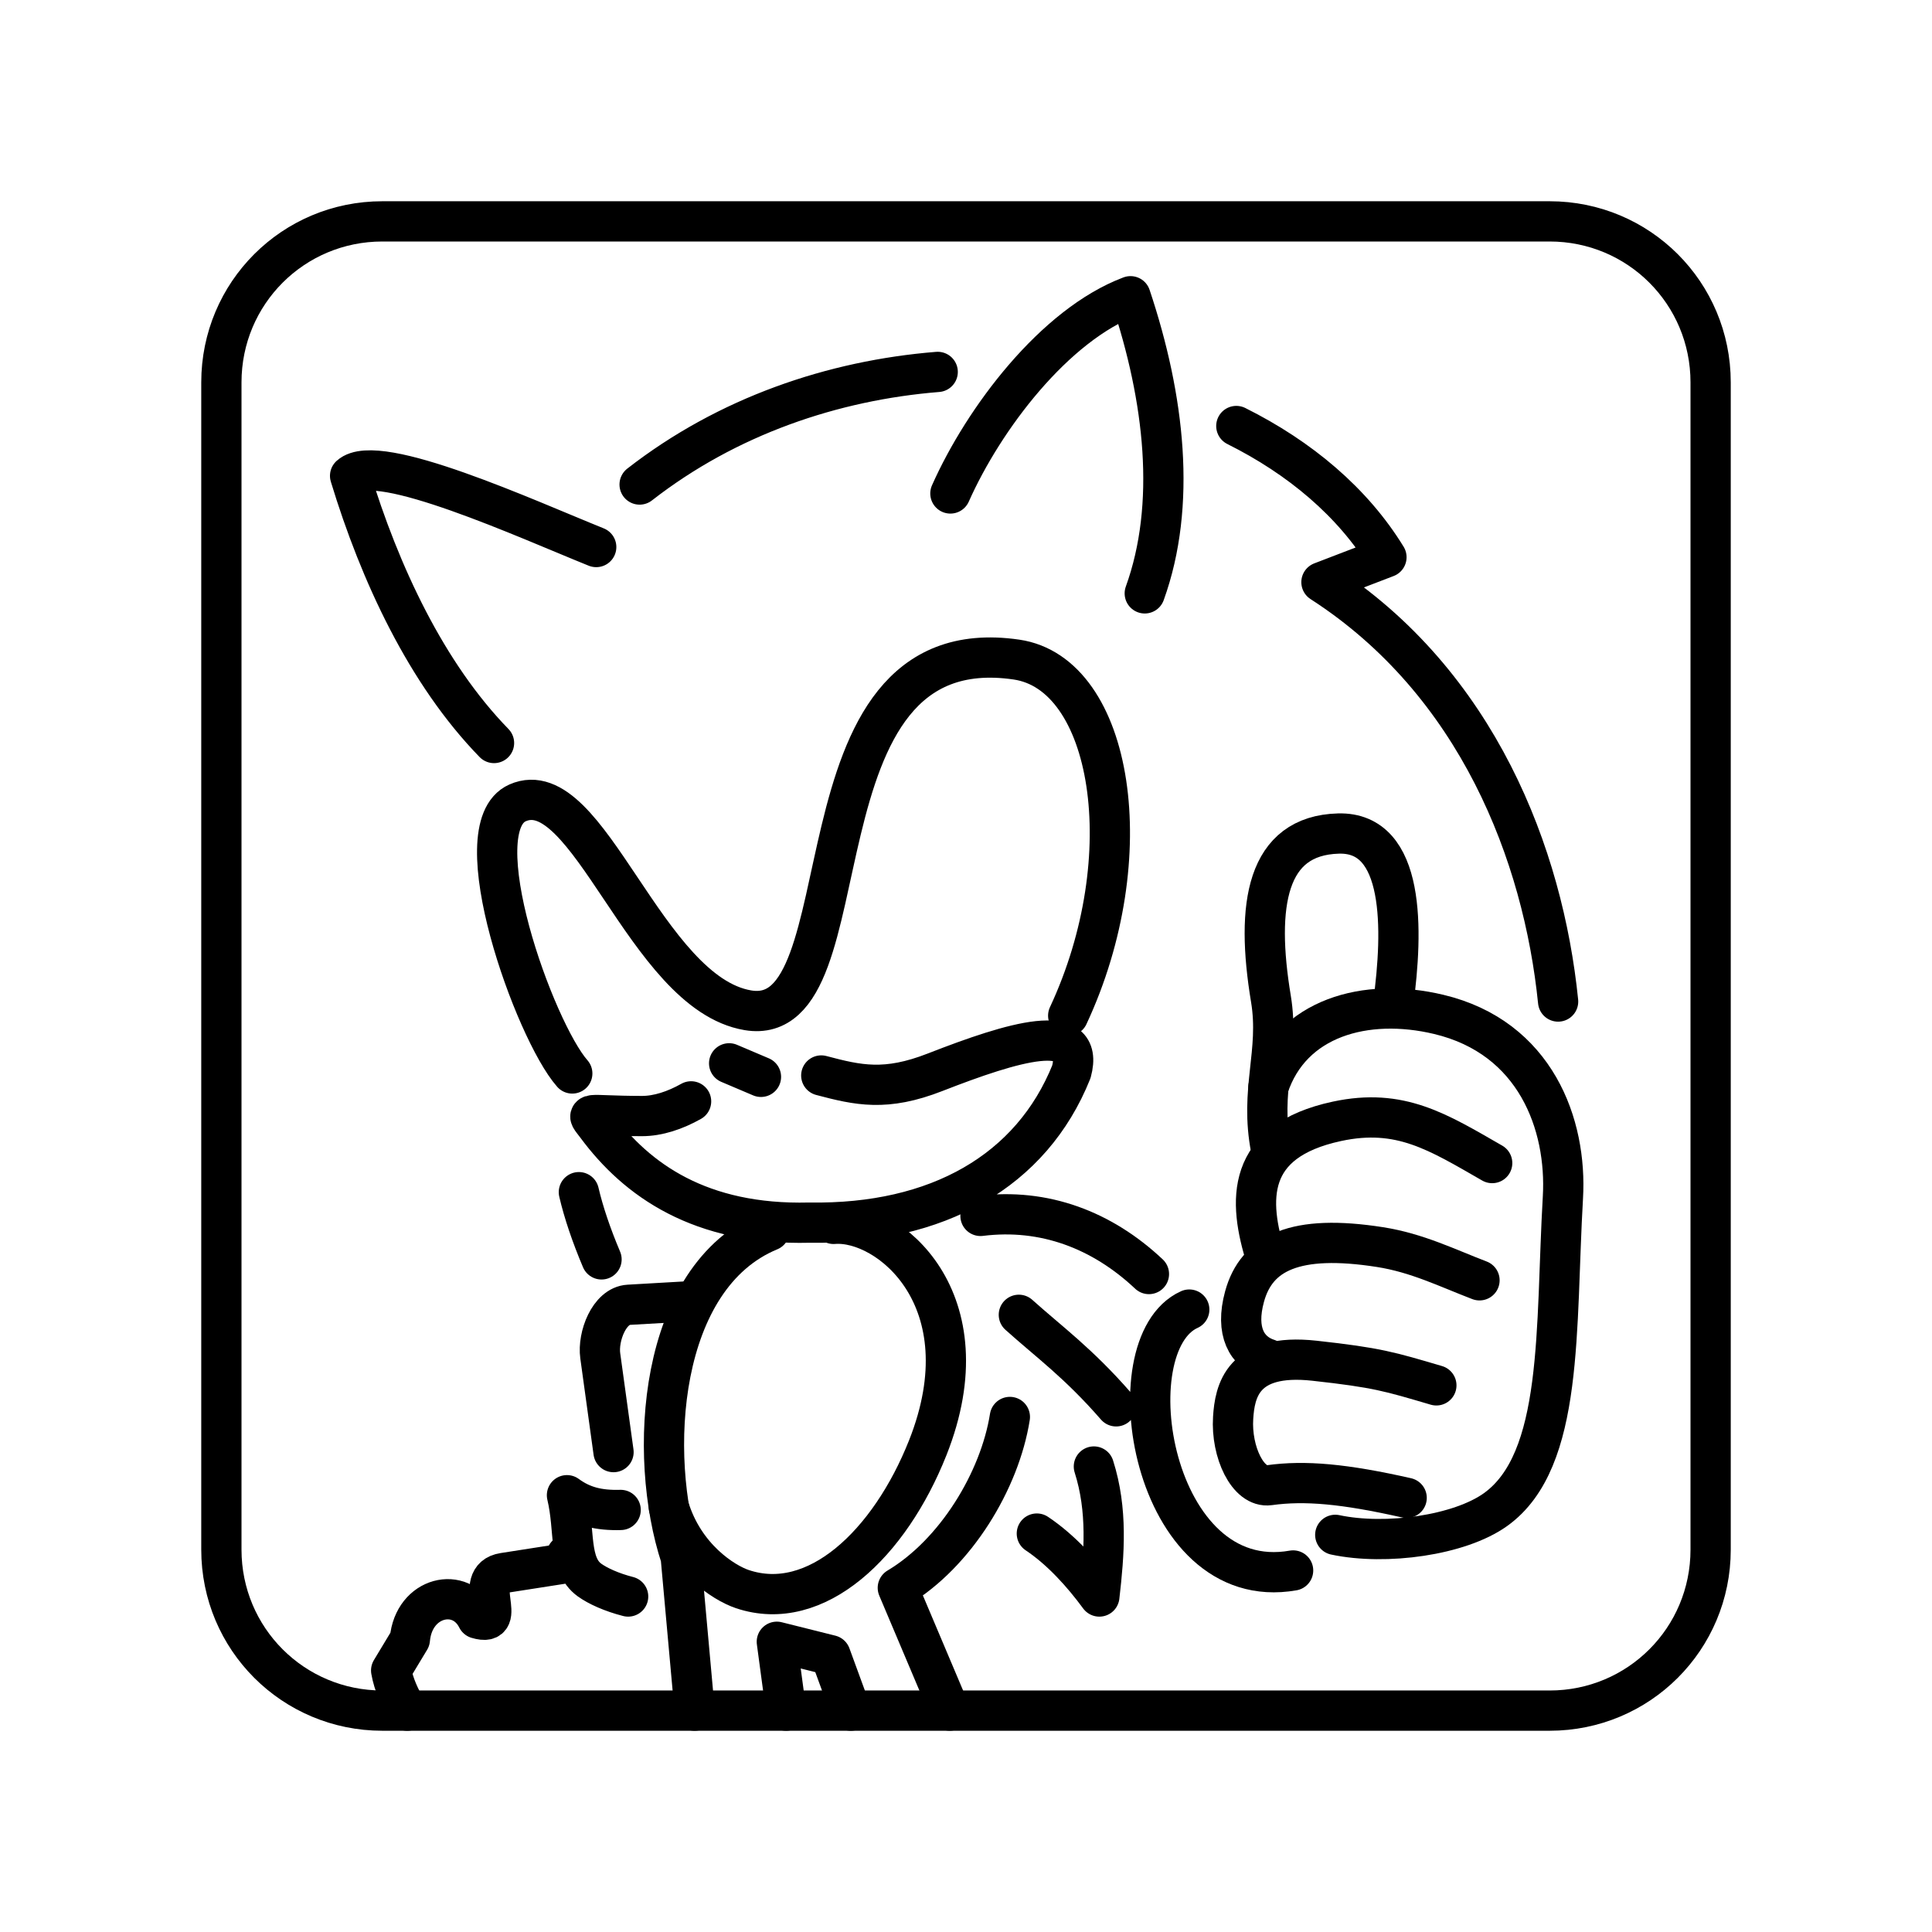 <svg xmlns="http://www.w3.org/2000/svg" xmlns:xlink="http://www.w3.org/1999/xlink" width="48" height="48" viewBox="0 0 48 48"><path fill="none" stroke="currentColor" stroke-linecap="round" stroke-linejoin="round" d="M9.5 5.5h29c2.216 0 4 1.784 4 4v29c0 2.216-1.784 4-4 4h-29c-2.216 0-4-1.784-4-4v-29c0-2.216 1.784-4 4-4"/><path fill="none" stroke="currentColor" stroke-linecap="round" stroke-linejoin="round" d="M26.539 25.234c1.847-3.955 1.104-8.498-1.285-8.847c-5.767-.843-3.623 9.226-6.673 8.713c-2.556-.43-3.963-5.933-5.724-5.152c-1.388.617.424 5.658 1.361 6.722m2.952.693c-.396.223-.821.366-1.223.365c-1.45-.003-1.405-.138-1.123.244c.995 1.344 2.574 2.472 5.285 2.404h0c3.185.051 5.522-1.289 6.509-3.748c.35-1.285-1.435-.75-3.386.012c-1.228.48-1.91.323-2.828.08m-2.289-.302l.791.336m4.706-14.494c.829-1.864 2.585-4.187 4.475-4.9c.85 2.54 1.148 5.185.354 7.382M12.274 18.46c-1.676-1.72-2.836-4.205-3.576-6.638c.685-.622 4.411 1.084 6.115 1.769m8.484-4.351c-2.606.21-5.227 1.1-7.406 2.798m22.82 12.845c-.369-3.64-1.998-7.917-5.88-10.419l1.615-.62c-.837-1.366-2.146-2.47-3.73-3.26M24.36 30.209c1.585-.198 3.023.35 4.185 1.444m-1.368 4.782c.344 1.08.26 2.159.136 3.23c-.413-.563-.95-1.162-1.553-1.564m-11.378-8.482c.116.499.31 1.073.563 1.67"/><g fill="none" stroke="currentColor" stroke-linecap="round" stroke-linejoin="round"><path d="M34.615 24.928c.244-1.807.306-4.266-1.362-4.219c-1.786.05-2.066 1.764-1.677 4.108c.22 1.331-.287 2.257.002 3.738"/><path d="M31.514 27.006c.569-1.728 2.42-2.236 4.23-1.804c2.41.574 3.191 2.737 3.086 4.548c-.189 3.244.033 6.531-1.673 7.755c-.892.64-2.726.895-3.983.628"/><path d="M37.073 28.896c-1.348-.773-2.285-1.375-3.857-1.037c-2.28.49-2.213 1.973-1.756 3.413"/><path d="M36.758 31.809c-.8-.306-1.55-.681-2.47-.825c-2.102-.33-3.069.135-3.368 1.23c-.237.866.056 1.38.587 1.551m4.179.654c-1.16-.341-1.462-.44-3.028-.612c-1.801-.199-1.98.773-2.021 1.418c-.055.848.368 1.748.899 1.674c.883-.123 1.863-.035 3.412.315"/><path d="M32.127 39.018c-3.524.62-4.506-5.612-2.58-6.482M27.73 34.94c-.937-1.077-1.667-1.6-2.417-2.274"/></g><path fill="none" stroke="currentColor" stroke-linecap="round" stroke-linejoin="round" d="m17.01 32.337l-1.391.08c-.483.027-.772.788-.706 1.266l.33 2.394M10.118 42.5c-.185-.32-.339-.646-.4-.998l.465-.771c.097-1.07 1.265-1.338 1.674-.519c.804.242-.15-1.006.655-1.132l1.551-.242l.014-.204m1.529 1.031c-.408-.104-.757-.263-.96-.41c-.534-.385-.348-1.219-.56-2.107c.379.28.789.382 1.334.366"/><g fill="none" stroke="currentColor" stroke-linecap="round" stroke-linejoin="round"><path d="M25.09 35.204c-.252 1.584-1.346 3.388-2.784 4.245l1.29 3.05M19.12 30.577c-2.778 1.146-3.041 5.577-2.206 8.116l.344 3.807"/><path d="M20.71 30.407c1.363-.11 3.801 1.878 2.339 5.564c-.945 2.381-2.772 4.125-4.605 3.51c-.468-.157-1.45-.785-1.826-2.033m4.52 5.052l-.504-1.377l-1.334-.334l.23 1.711"/></g></svg>